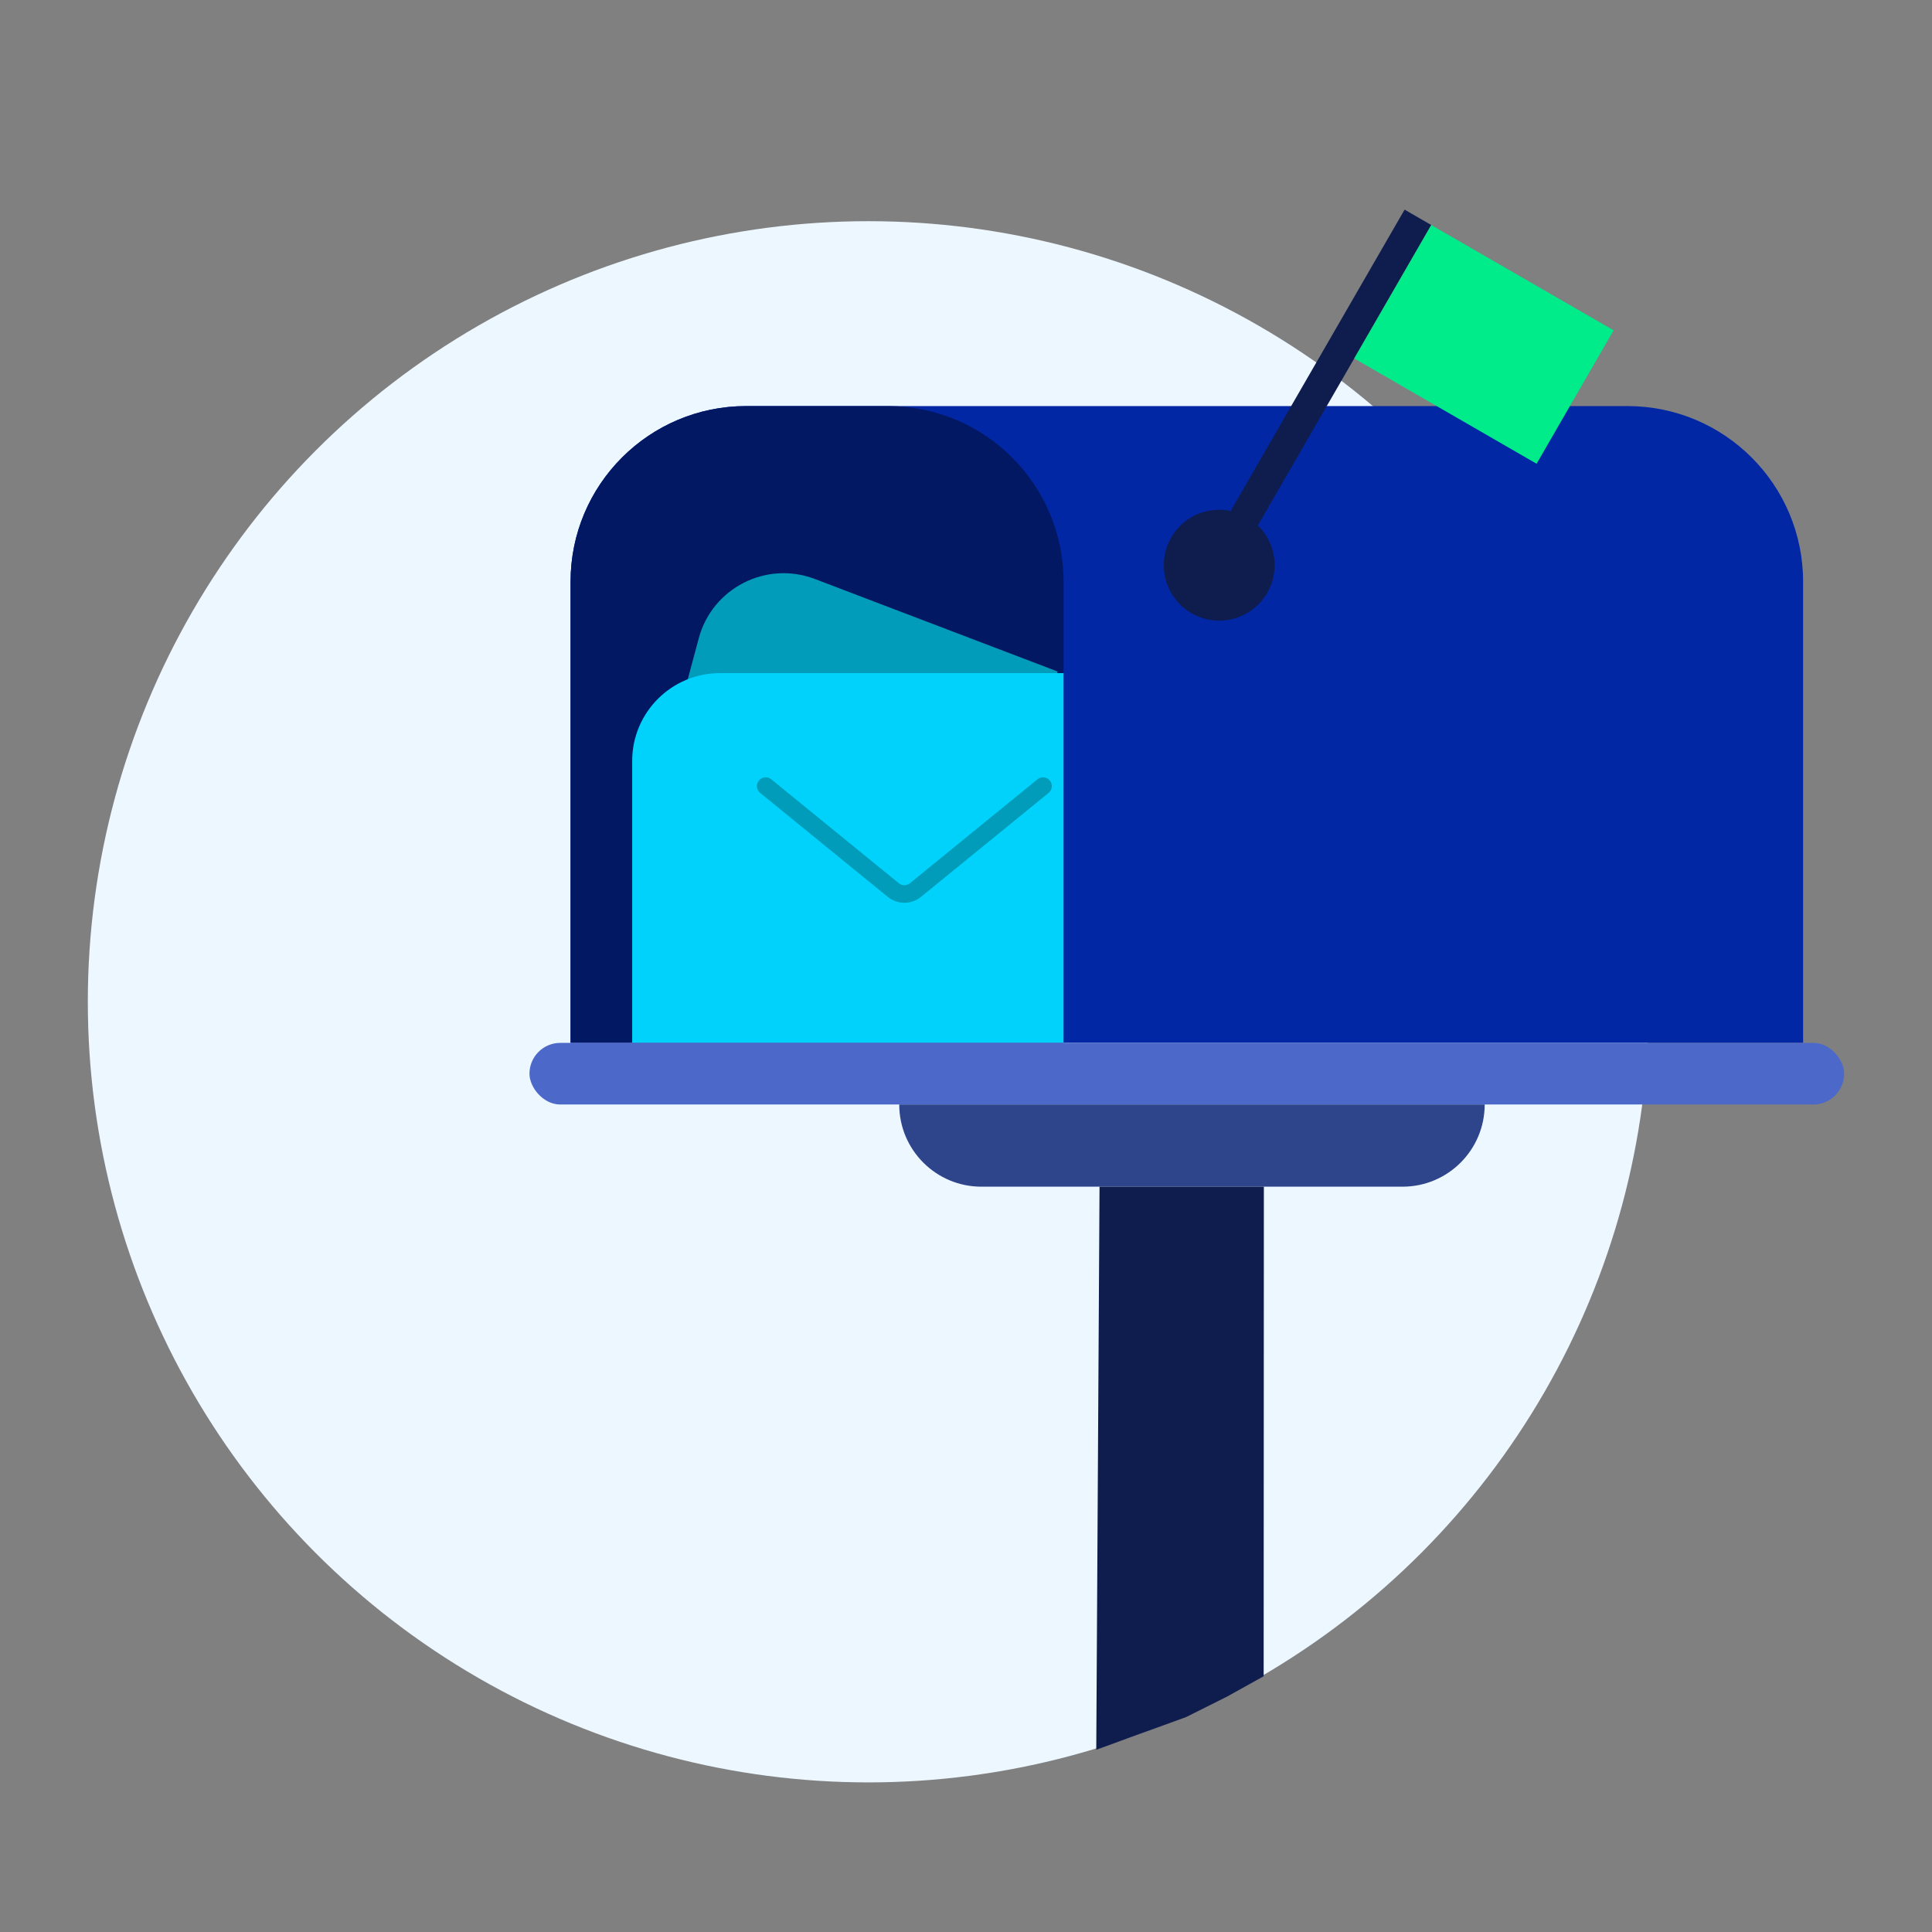 <svg width="220" height="220" viewBox="0 0 220 220" fill="none" xmlns="http://www.w3.org/2000/svg">
<rect x="0" y="0" width="220" height="220" fill="#808080" stroke="none"/>
<circle cx="98.889" cy="114.076" r="88.889" fill="#EDF7FF"/>
<path d="M64.971 66.24C64.971 55.194 73.925 46.24 84.971 46.24H185.322C196.367 46.24 205.322 55.194 205.322 66.24V118.754H64.971V66.24Z" fill="#0127A5"/>
<path d="M64.971 66.24C64.971 55.194 73.925 46.24 84.971 46.24H101.111C112.157 46.24 121.111 55.194 121.111 66.24V118.754H64.971V66.24Z" fill="#021863"/>
<path d="M79.567 72.687C81.101 66.962 87.25 63.82 92.788 65.931L120.422 76.464L116.314 109.097L72.926 97.472L79.567 72.687Z" fill="#019CBA"/>
<path d="M71.988 86.649C71.988 81.126 76.465 76.649 81.988 76.649H121.111V118.754H71.988V86.649Z" fill="#00D2FB"/>
<path d="M87.193 89.515L101.719 101.351C102.455 101.95 103.51 101.95 104.246 101.351L118.772 89.515" stroke="#019CBA" stroke-width="2" stroke-linecap="round"/>
<rect x="60.292" y="118.754" width="149.708" height="7.018" rx="3.509" fill="#4C69C9"/>
<path d="M102.398 125.772H169.064C169.064 130.939 164.875 135.129 159.708 135.129H111.754C106.587 135.129 102.398 130.939 102.398 125.772Z" fill="#2E448B"/>
<path d="M125.205 135.129H143.918L143.895 190.877L139.711 193.202L135.061 195.526L129.947 197.386L124.833 199.246L125.205 135.129Z" fill="#0F1D4E"/>
<circle cx="138.832" cy="64.359" r="6.312" transform="rotate(60 138.832 64.359)" fill="#0F1D4E"/>
<path d="M159.943 23.871L162.981 25.626L140.094 65.268L137.055 63.514L159.943 23.871Z" fill="#0F1D4E"/>
<path d="M162.981 25.626L183.746 37.614L174.974 52.807L154.209 40.819L162.981 25.626Z" fill="#00EC8A"/>
</svg>
